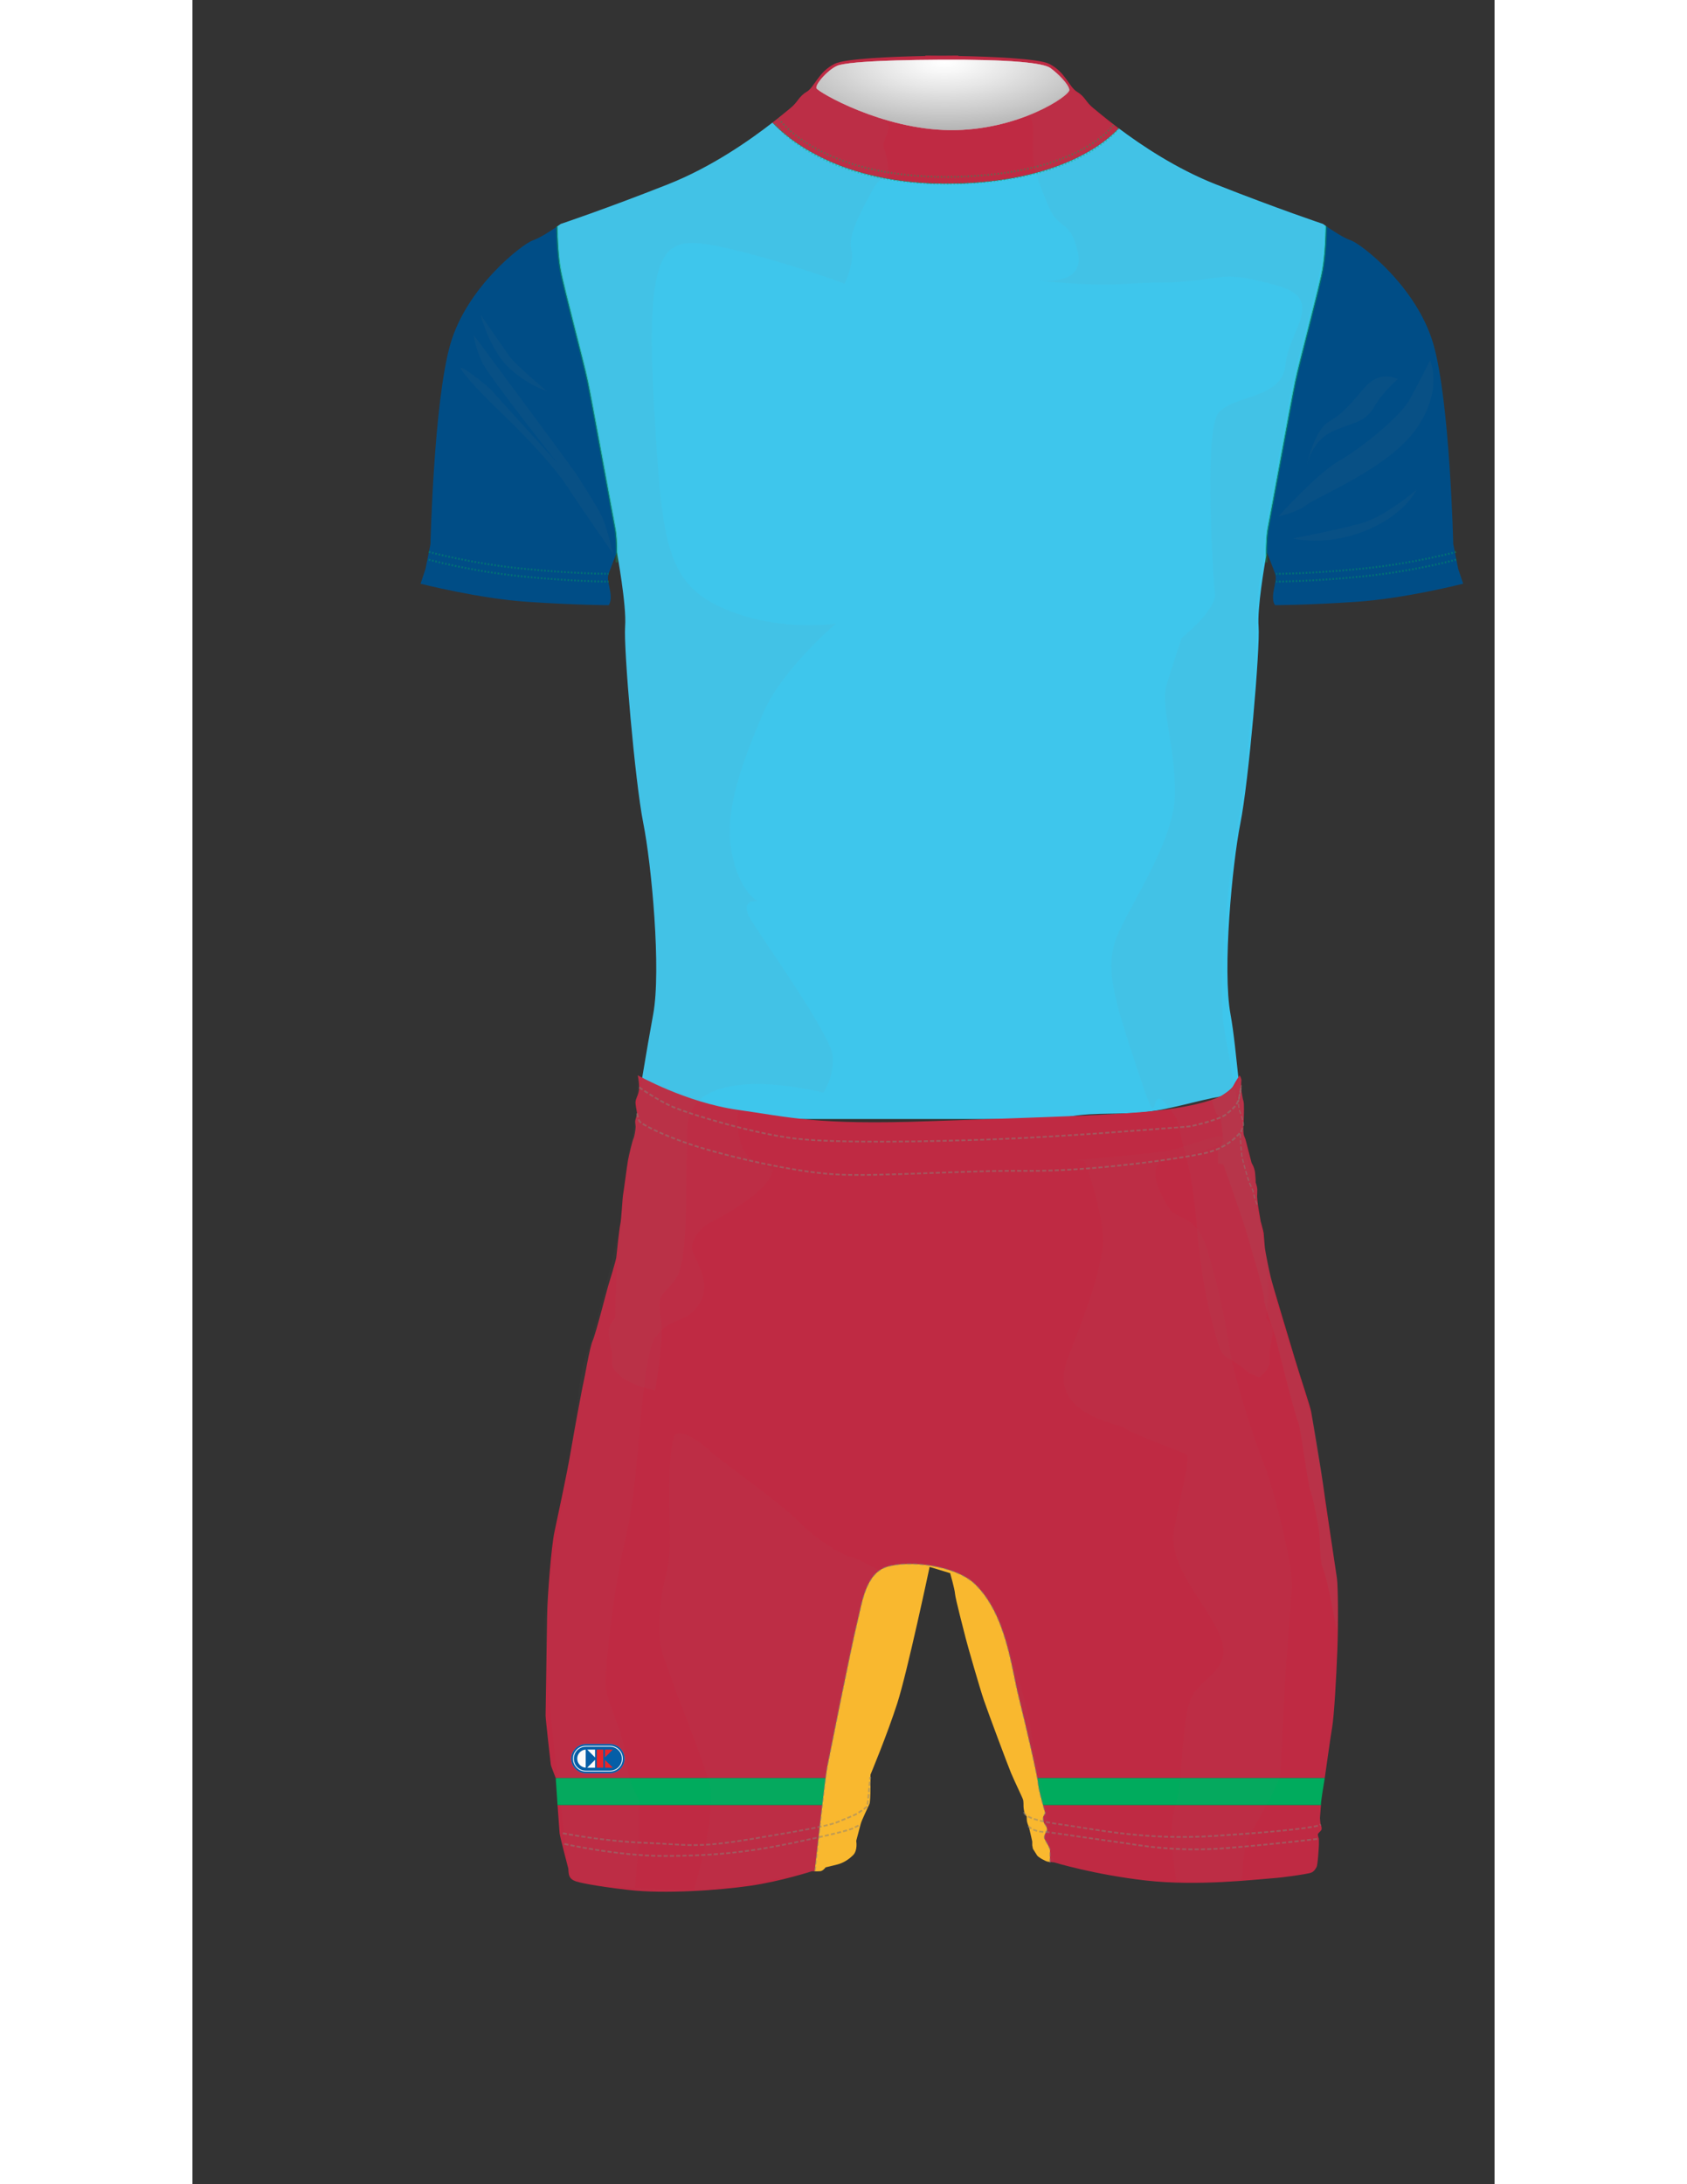 <?xml version="1.0" encoding="utf-8"?>
<!-- Generator: Adobe Illustrator 15.0.0, SVG Export Plug-In . SVG Version: 6.00 Build 0)  -->
<!DOCTYPE svg PUBLIC "-//W3C//DTD SVG 1.1//EN" "http://www.w3.org/Graphics/SVG/1.1/DTD/svg11.dtd">
<svg version="1.1" id="Layer_1" xmlns="http://www.w3.org/2000/svg" xmlns:xlink="http://www.w3.org/1999/xlink" x="0px" y="0px"
	 width="612px" height="792px" viewBox="0 0 532 892" enable-background="new 0 0 612 792" xml:space="preserve">
<rect x="0" y="0" width="532" height="892" fill="#333333" stroke="none"/>
<g>
	<defs>
		<rect id="SMBF_SVGID_1_" width="612" height="792"/>
	</defs>
	<clipPath id="SMBF_SVGID_2_">
		<use xlink:href="#SMBF_SVGID_1_"  overflow="visible"/>
	</clipPath>
	<g clip-path="url(#SMBF_SVGID_2_)">
		<defs>
			<rect id="SMBF_SVGID_3_" width="612" height="792"/>
		</defs>
		<clipPath id="SMBF_SVGID_4_">
			<use xlink:href="#SMBF_SVGID_3_"  overflow="visible"/>
		</clipPath>  
    <g id="MESH_BODY">
    <g id="BODY">
      <path clip-path="url(#SVGID_4_)" fill="#3EC6EC" d="M461.884,91.442c0,0-18.198-6.066-43.811-16.176
			c-16.167-6.382-30.447-15.982-39.634-22.876c-4.553,4.963-23.588,22.177-68.987,22.626c-45.016,0.446-66.694-18.809-72.463-24.96
			c-8.871,6.898-24.598,18.069-42.688,25.21c-25.613,10.11-43.812,16.176-43.812,16.176s-0.596,0.433-1.524,1.072v0.005
			c0.011,0.515,0.025,1.085,0.043,1.693c0.001,0.049,0.003,0.099,0.004,0.148c0.009,0.285,0.018,0.577,0.029,0.878
			c0,0.018,0.001,0.035,0.001,0.053c0.011,0.315,0.024,0.639,0.036,0.97c0.003,0.064,0.006,0.13,0.009,0.196
			c0.01,0.266,0.022,0.537,0.034,0.812c0.004,0.083,0.007,0.166,0.011,0.251c0.016,0.336,0.032,0.676,0.05,1.023
			c0.002,0.044,0.005,0.088,0.007,0.133c0.015,0.299,0.032,0.602,0.049,0.907c0.007,0.107,0.013,0.214,0.02,0.321
			c0.017,0.29,0.035,0.581,0.054,0.874c0.005,0.068,0.009,0.135,0.013,0.203c0.023,0.354,0.049,0.71,0.075,1.065
			c0.007,0.097,0.015,0.193,0.022,0.29c0.021,0.273,0.043,0.545,0.065,0.819c0.009,0.108,0.018,0.216,0.027,0.325
			c0.031,0.356,0.062,0.712,0.096,1.065c0.003,0.04,0.007,0.079,0.011,0.118c0.031,0.319,0.063,0.635,0.096,0.95
			c0.012,0.106,0.023,0.212,0.035,0.318c0.03,0.279,0.062,0.556,0.095,0.831c0.01,0.078,0.018,0.158,0.028,0.236
			c0.042,0.34,0.086,0.677,0.131,1.009c0.011,0.081,0.023,0.16,0.034,0.24c0.037,0.262,0.076,0.521,0.115,0.776
			c0.015,0.092,0.029,0.185,0.043,0.276c0.052,0.322,0.105,0.64,0.161,0.947c1.435,7.891,9.326,36.946,11.12,45.554
			c1.793,8.609,10.043,54.163,11.119,59.544c0.074,0.369,0.141,0.757,0.202,1.156c0.005,0.034,0.009,0.067,0.015,0.101
			c0.055,0.373,0.106,0.757,0.151,1.149c0.005,0.042,0.01,0.083,0.015,0.126c0.045,0.396,0.085,0.8,0.121,1.208
			c0.002,0.03,0.005,0.059,0.008,0.089c0.037,0.436,0.069,0.874,0.098,1.314c0,0.007,0,0.013,0.001,0.019
			c0.028,0.435,0.05,0.87,0.07,1.301c0.001,0.036,0.003,0.071,0.004,0.107c0.018,0.409,0.033,0.813,0.045,1.211l0.003,0.107
			c0.012,0.413,0.022,0.819,0.028,1.212v0.021c0.007,0.412,0.011,0.81,0.013,1.191c0.021-0.054,0.034-0.085,0.034-0.085
			s4.044,21.569,3.37,30.331c-0.674,8.762,4.044,63.357,7.414,80.207c3.37,16.851,7.414,59.988,4.044,78.186
			c-1.15,6.21-2.85,15.953-4.67,26.924c0.515,0.276,1.013,0.681,1.472,1.246c0.285,0.352,0.589,0.688,0.905,1.016
			c0.289,0.04,0.584,0.102,0.889,0.198c3.547,1.124,6.502,2.859,9.353,4.806c6.472,2.912,13.442,4.862,20.462,5.087
			c8.187,0.262,15.753,0.59,23.152,3.429h114.046c11.034-3.036,22.416-1.69,33.691-2.659c11.349-0.975,22.179-4.78,33.366-6.72
			c1.57-0.899,3.102-1.869,4.576-2.938c0.765-0.555,1.523-0.836,2.247-0.911c-1.264-11.847-2.238-22.204-3.585-29.477
			c-3.37-18.198,0.674-61.335,4.044-78.186c3.37-16.85,8.089-71.445,7.415-80.207c-0.58-7.538,2.33-24.542,3.154-29.149
			c-0.016-3.093,0.088-7.978,0.773-11.409c1.076-5.381,9.326-50.935,11.12-59.544c1.793-8.608,9.685-37.663,11.119-45.554
			c1.013-5.569,1.311-13.633,1.397-17.901C462.373,91.797,461.884,91.442,461.884,91.442z"></path>
		<!--<path clip-path="url(#SMBF_SVGID_4_)" fill="#3EC6EC" d="M461.884,91.442c0,0-18.198-6.066-43.811-16.176
			c-16.167-6.382-30.447-15.982-39.634-22.876c-4.553,4.963-23.588,22.177-68.987,22.626c-45.016,0.446-66.694-18.809-72.463-24.96
			c-8.871,6.898-24.598,18.069-42.688,25.21c-25.613,10.11-43.812,16.176-43.812,16.176s-0.596,0.433-1.524,1.072
			c0,0.002,0,0.003,0,0.005c0.011,0.515,0.025,1.085,0.043,1.693c0.001,0.049,0.003,0.099,0.004,0.148
			c0.009,0.285,0.018,0.577,0.029,0.878c0,0.018,0.001,0.035,0.001,0.053c0.011,0.315,0.024,0.639,0.036,0.97
			c0.003,0.064,0.006,0.13,0.009,0.196c0.01,0.266,0.022,0.537,0.034,0.812c0.004,0.083,0.007,0.166,0.011,0.251
			c0.016,0.336,0.032,0.676,0.05,1.023c0.002,0.044,0.005,0.088,0.007,0.133c0.015,0.299,0.032,0.602,0.049,0.907
			c0.007,0.107,0.013,0.214,0.02,0.321c0.017,0.29,0.035,0.581,0.054,0.874c0.005,0.068,0.009,0.135,0.013,0.203
			c0.023,0.354,0.049,0.71,0.075,1.065c0.007,0.097,0.015,0.193,0.022,0.29c0.021,0.273,0.043,0.545,0.065,0.819
			c0.009,0.108,0.018,0.216,0.027,0.325c0.031,0.356,0.062,0.712,0.096,1.065c0.003,0.04,0.007,0.079,0.011,0.118
			c0.031,0.319,0.063,0.635,0.096,0.95c0.012,0.106,0.023,0.212,0.035,0.318c0.03,0.279,0.062,0.556,0.095,0.831
			c0.01,0.078,0.018,0.158,0.028,0.236c0.042,0.34,0.086,0.677,0.131,1.009c0.011,0.081,0.023,0.16,0.034,0.24
			c0.037,0.262,0.076,0.521,0.115,0.776c0.015,0.092,0.029,0.185,0.043,0.276c0.052,0.322,0.105,0.64,0.161,0.947
			c1.435,7.891,9.326,36.946,11.12,45.554c1.793,8.609,10.043,54.163,11.119,59.544c0.074,0.369,0.141,0.757,0.202,1.156
			c0.005,0.034,0.009,0.067,0.015,0.101c0.055,0.373,0.106,0.757,0.151,1.149c0.005,0.042,0.01,0.083,0.015,0.126
			c0.045,0.396,0.085,0.8,0.121,1.208c0.002,0.03,0.005,0.059,0.008,0.089c0.037,0.436,0.069,0.874,0.098,1.314
			c0,0.007,0,0.013,0.001,0.019c0.028,0.435,0.05,0.87,0.07,1.301c0.001,0.036,0.003,0.071,0.004,0.107
			c0.018,0.409,0.033,0.813,0.045,1.211l0.003,0.107c0.012,0.413,0.022,0.819,0.028,1.212v0.021c0.007,0.412,0.011,0.81,0.013,1.191
			c0.021-0.054,0.034-0.085,0.034-0.085s4.044,21.569,3.37,30.331c-0.674,8.762,4.044,63.357,7.414,80.207
			c3.37,16.851,7.414,59.988,4.044,78.186s-11.458,66.728-13.48,87.622s-2.022,36.396-2.022,36.396s-2.696,2.696-2.696,5.393
			c0,2.695,1.348,8.762,1.348,8.762v4.719c0,0,1.348,10.109,28.982,12.132c27.635,2.022,60.662,2.696,70.772,4.718
			c2.63,0.526,5.901,1.052,9.453,1.542l-0.017,0.48c0,0,13.48,2.021,22.243,2.021c0.992,0,2.13-0.026,3.37-0.076
			c1.24,0.05,2.377,0.076,3.37,0.076c8.762,0,22.242-2.021,22.242-2.021l-0.017-0.48c3.552-0.49,6.823-1.016,9.453-1.542
			c10.11-2.021,43.137-2.695,70.771-4.718s28.981-12.132,28.981-12.132v-4.719c0,0,1.349-6.066,1.349-8.762
			c0-2.696-2.695-5.393-2.695-5.393s3.715-16.204-2.022-36.396c-9.081-31.962-10.11-69.424-13.48-87.622s0.674-61.335,4.044-78.186
			c3.37-16.85,8.089-71.445,7.415-80.207c-0.58-7.538,2.33-24.542,3.154-29.149c-0.016-3.093,0.088-7.978,0.773-11.409
			c1.076-5.381,9.326-50.935,11.12-59.544c1.793-8.608,9.685-37.663,11.119-45.554c1.013-5.569,1.311-13.633,1.397-17.901
			C462.373,91.797,461.884,91.442,461.884,91.442"/>-->
	</g>    
    </g>
    </g>
  <g id="SHORT_MASK">
        <g id="BOTTOM">
      <path clip-path="url(#SMBF_SVGID_10_)" fill="#BF2A43" d="M149.999,748.671c0.142,1.421,3.579,14.498,3.579,14.498s0,1.989,0.427,2.984
			c0.426,0.994,1.279,1.706,2.557,2.133c1.281,0.426,6.824,1.846,21.606,3.552s36.88,0.144,49.672-1.706
			c12.792-1.848,25.301-5.967,25.301-5.967s0.456,0.027,1.053,0.046c0.485-4.313,1.885-16.701,3.12-27.062H149.166
			C149.539,742.498,149.929,747.962,149.999,748.671"/>
		<path clip-path="url(#SMBF_SVGID_10_)" fill="#BF2A43" d="M259.324,721.697c0.853-4.265,10.021-50.104,12.153-58.632
			c2.132-8.527,3.411-20.468,12.366-23.239c8.955-2.773,28.05-0.599,36.033,7.248c12.579,12.367,14.711,33.899,17.696,45.841
			c2.6,10.402,6.493,27.113,7.595,33.219h117.464c0.522-3.455,2.232-16.052,3.005-20.566c0.854-4.974,1.707-20.611,2.134-31.414
			c0.427-10.802,0.283-26.295-0.142-29.424c-0.427-3.128-5.261-35.107-5.688-38.52c-0.426-3.409-4.547-27.574-4.832-29.563
			c-0.284-1.99-4.547-14.498-6.822-22.173c-2.275-7.678-8.951-29.623-9.749-32.897c-0.799-3.275-2.14-10.288-2.31-11.505
			c-0.167-1.219-0.461-5.627-0.546-6.468c-0.084-0.84-1.259-4.912-1.259-4.912s-0.294-2.057-0.757-4.535
			c-0.461-2.477-0.671-5.543-0.671-5.543s0.084-1.427,0.084-2.687s-0.672-3.024-0.672-3.024s0-1.68-0.251-3.989
			c-0.252-2.31-1.386-3.903-1.386-3.903l-2.521-9.744c0,0-0.127-0.251-0.589-1.469c-0.46-1.218-0.292-3.947-0.251-4.241
			c0.042-0.294,0.168-2.896,0.168-3.735c0-0.841,0.167-5.208-0.126-5.963c-0.293-0.756-0.588-2.646-0.798-3.905
			c-0.21-1.26-0.168-4.367-0.084-4.745c0.086-0.378-0.672-2.436-0.883-1.891c-0.209,0.547-1.51,2.226-2.394,4.032
			c-0.883,1.806-4.851,4.113-4.851,4.113c-2.042,1.114-8.288,3.928-25.183,5.97c-16.896,2.043-47.716,2.785-94.134,4.455
			c-46.417,1.67-57.185-1.67-78.351-4.642c-21.166-2.971-40.847-14.11-40.847-14.11s0.569,2.196,0.569,4.896
			c0,2.701-1.138,4.123-1.422,5.545c-0.284,1.421,0.569,4.264,0.569,5.116s-0.569,2.132-0.712,2.843
			c-0.142,0.71,0.143,1.85,0.143,2.701c0,0.853-0.427,3.837-0.853,4.69c-0.426,0.853-1.847,6.54-2.273,8.956
			c-0.427,2.414-1.706,12.364-1.991,13.927c-0.285,1.564-0.711,10.377-1.137,12.083c-0.426,1.705-1.512,12.367-1.654,13.646
			c-0.143,1.279-3.128,11.087-3.411,11.939c-0.285,0.853-4.951,19.188-6.23,22.032c-1.279,2.842-3.386,15.776-3.669,16.629
			c-0.284,0.854-3.721,19.33-5.285,28.569c-1.564,9.241-5.401,26.864-6.681,32.976c-1.279,6.112-2.842,25.586-2.985,34.541
			c-0.142,8.953-0.619,38.946-0.619,40.368c0,1.419,1.99,19.046,2.132,20.041c0.131,0.912,1.716,4.574,1.976,5.5h110.28
			C258.961,723.961,259.188,722.375,259.324,721.697"/>
		<path clip-path="url(#SMBF_SVGID_10_)" fill="#BF2A43" d="M347.507,737.149c0.521,1.897,0.938,3.31,0.938,3.31l-0.853,1.492
			c0,0-0.214,1.92,0.64,2.985c0.853,1.066,1.28,2.346,0.64,3.198c-0.64,0.854-1.065,2.133-0.64,2.985
			c0.428,0.853,2.133,3.624,2.133,4.265c0,0.389-0.013,3.013-0.022,5.01c0.856,0.1,1.727,0.18,1.727,0.18s16.205,4.974,37.383,7.391
			c21.177,2.416,45.058-0.426,51.169-0.854c6.111-0.425,13.93-1.705,15.777-2.131c1.848-0.427,2.276-1.565,2.844-2.418
			s0.994-8.669,0.994-9.239v-2.414c0,0-0.427-1.139-0.427-1.706s0.996-1.138,1.423-1.849c0.428-0.713-0.286-2.274-0.286-2.274
			s-0.283-1.99-0.283-2.56c0-0.509,0.34-3.856,0.412-5.371H347.507z"/>
	</g>

  </g>
   <g id="CUSTOM"></g>
  <g id="SLEEVES">
		<path clip-path="url(#SMBF_SVGID_6_)" fill="#FDBB2D" d="M455.249,189.936c-0.005,0.021-0.008,0.035-0.008,0.035
			S455.244,189.955,455.249,189.936"/>
		<path clip-path="url(#SMBF_SVGID_6_)" fill="#004D86" d="M173.359,224.465v-0.021c-0.006-0.393-0.016-0.799-0.028-1.212l-0.003-0.107
			c-0.011-0.398-0.027-0.803-0.045-1.211c-0.001-0.036-0.003-0.072-0.004-0.107c-0.02-0.431-0.043-0.866-0.07-1.301
			c-0.001-0.006-0.001-0.012-0.001-0.019c-0.029-0.439-0.061-0.878-0.099-1.314c-0.002-0.03-0.005-0.059-0.007-0.089
			c-0.036-0.408-0.076-0.812-0.121-1.208c-0.005-0.043-0.01-0.084-0.015-0.126c-0.045-0.392-0.096-0.776-0.151-1.149
			c-0.006-0.033-0.01-0.068-0.016-0.101c-0.06-0.399-0.127-0.786-0.201-1.156c-1.076-5.38-9.326-50.935-11.119-59.544
			c-1.794-8.608-9.685-37.663-11.12-45.554c-0.056-0.307-0.109-0.625-0.161-0.947c-0.014-0.091-0.028-0.184-0.043-0.276
			c-0.039-0.255-0.078-0.514-0.115-0.776c-0.011-0.08-0.023-0.159-0.034-0.24c-0.045-0.332-0.089-0.668-0.131-1.009
			c-0.01-0.078-0.018-0.158-0.028-0.236c-0.033-0.275-0.065-0.552-0.095-0.831c-0.012-0.106-0.023-0.212-0.035-0.318
			c-0.033-0.315-0.065-0.631-0.096-0.95c-0.004-0.039-0.008-0.078-0.012-0.118c-0.033-0.354-0.064-0.709-0.095-1.065
			c-0.009-0.109-0.018-0.217-0.027-0.325c-0.023-0.273-0.044-0.546-0.065-0.819c-0.007-0.097-0.015-0.193-0.022-0.289
			c-0.026-0.357-0.052-0.712-0.075-1.066c-0.005-0.068-0.008-0.135-0.013-0.203c-0.019-0.293-0.037-0.584-0.055-0.874
			c-0.006-0.107-0.012-0.214-0.019-0.321c-0.017-0.305-0.034-0.608-0.049-0.907c-0.002-0.044-0.005-0.089-0.007-0.133
			c-0.018-0.347-0.034-0.687-0.05-1.023c-0.004-0.085-0.007-0.168-0.011-0.251c-0.012-0.275-0.024-0.546-0.034-0.812
			c-0.003-0.066-0.006-0.131-0.009-0.196c-0.012-0.331-0.025-0.655-0.036-0.97c0-0.018-0.001-0.035-0.001-0.053
			c-0.011-0.301-0.02-0.593-0.029-0.877c-0.001-0.05-0.003-0.1-0.004-0.149c-0.018-0.609-0.032-1.177-0.043-1.693
			c0-0.001,0-0.003-0.001-0.005c-2.381,1.643-7.023,4.699-9.933,5.668c-4.044,1.348-26.961,18.873-33.701,42.463
			c-6.74,23.591-8.088,81.556-8.088,81.556l-2.022,10.11l-2.022,6.067c0,0,23.591,6.066,43.811,7.414
			c20.221,1.348,33.027,1.348,33.027,1.348s1.347-1.348,0.674-5.392c-0.674-4.045-1.349-5.393-0.674-7.415
			c0.63-1.89,3.026-7.901,3.336-8.677C173.37,225.276,173.366,224.877,173.359,224.465"/>
		<path clip-path="url(#SMBF_SVGID_6_)" fill="#004D86" d="M517.153,232.311l-2.022-10.11c0,0-1.348-57.965-8.088-81.556
			c-6.74-23.59-29.657-41.115-33.701-42.463c-3.01-1.003-7.882-4.244-10.18-5.837c-0.087,4.268-0.385,12.332-1.397,17.901
			c-1.435,7.891-9.326,36.946-11.119,45.554c-1.794,8.609-10.044,54.163-11.12,59.544c-0.686,3.43-0.789,8.316-0.773,11.408
			c0.135-0.748,0.216-1.181,0.216-1.181s2.695,6.74,3.369,8.762c0.675,2.022,0,3.37-0.674,7.415
			c-0.674,4.043,0.674,5.392,0.674,5.392s12.807,0,33.027-1.349c20.221-1.348,43.81-7.414,43.81-7.414L517.153,232.311z"/>
	</g>
    <g id="BOTTOM_STRIPS">
		<path clip-path="url(#SMBF_SVGID_14_)" fill="#00AB5D" d="M148.396,726.133c0.023,0.082,0.04,0.15,0.04,0.186
			c0,0.213,0.356,5.464,0.73,10.831h108.148c0.507-4.248,0.985-8.149,1.362-11.017H148.396z"/>
		<path clip-path="url(#SMBF_SVGID_14_)" fill="#00AB5D" d="M461.088,736.693c0-1.138,1.139-8.244,1.423-9.809
			c0.026-0.144,0.067-0.401,0.12-0.752H345.167c0.163,0.901,0.266,1.576,0.294,1.96c0.13,1.83,1.221,6.054,2.046,9.057h113.567
			C461.082,736.972,461.088,736.813,461.088,736.693"/>
      </g>
	<g clip-path="url(#SMBF_SVGID_2_)">
		<defs>
			<rect id="SMBF_SVGID_5_" width="612" height="792"/>
		</defs>
		<clipPath id="SMBF_SVGID_6_">
			<use xlink:href="#SMBF_SVGID_5_"  overflow="visible"/>
		</clipPath>
    
    </g>
	<g clip-path="url(#SMBF_SVGID_2_)">
		<defs>
			<rect id="SMBF_SVGID_7_" width="612" height="792"/>
		</defs>
		<clipPath id="SMBF_SVGID_8_">
			<use xlink:href="#SMBF_SVGID_7_"  overflow="visible"/>
		</clipPath>
    <g id="COLLAR">
		<path clip-path="url(#SMBF_SVGID_8_)" fill="#BF2A43" d="M309.452,75.016c45.399-0.45,64.435-17.663,68.987-22.626
			c-5.368-4.028-9.001-7.135-10.244-8.129c-3.369-2.696-3.369-4.718-6.739-6.74s-4.719-8.088-11.459-11.459
			c-4.29-2.144-23.595-2.924-37.066-3.207l-0.004-0.162c0,0-2.649,0-6.74,0.05c-4.091-0.05-6.74-0.05-6.74-0.05l-0.005,0.162
			c-13.471,0.283-32.776,1.063-37.066,3.207c-6.74,3.371-8.088,9.437-11.458,11.459s-3.37,4.044-6.74,6.74
			c-0.99,0.792-3.5,2.926-7.188,5.795C242.758,56.207,264.437,75.462,309.452,75.016"/>
   </g>
    
    </g>

	<g  clip-path="url(#SMBF_SVGID_2_)">
		<defs>
			<rect id="SMBF_SVGID_11_" width="612" height="792"/>
		</defs>
		<clipPath id="SMBF_SVGID_12_">
			<use xlink:href="#SMBF_SVGID_11_"  overflow="visible"/>
		</clipPath>
    <g id="CROTCH">
		<path clip-path="url(#SMBF_SVGID_12_)" fill="#FDBB2D" d="M348.231,751.12c-0.426-0.853,0-2.132,0.64-2.985
			c0.641-0.853,0.213-2.132-0.64-3.198c-0.854-1.065-0.64-2.985-0.64-2.985l0.854-1.492c0,0-2.771-9.381-2.985-12.366
			c-0.214-2.983-4.903-23.239-7.888-35.178c-2.986-11.941-5.117-33.474-17.696-45.841c-7.982-7.847-27.078-10.021-36.034-7.248
			c-8.954,2.771-10.233,14.712-12.365,23.239c-2.132,8.527-11.3,54.366-12.153,58.632c-0.752,3.756-4.296,35.094-5.131,42.514
			c0.749,0.023,1.725,0.032,2.358-0.046c1.137-0.143,2.133-1.565,2.133-1.565s2.415-0.567,4.691-1.137
			c2.272-0.57,4.547-1.848,6.538-3.839c1.991-1.989,1.278-5.827,1.278-5.827s1.422-5.4,1.848-6.964
			c0.427-1.565,2.985-6.823,3.554-8.103c0.569-1.278,0.427-11.976,0.427-11.976s6.822-16.347,10.943-29.139
			c4.122-12.793,13.22-55.719,13.22-55.719l8.386,2.558c0,0,1.848,6.396,1.99,8.388c0.144,1.991,3.694,15.493,4.405,18.335
			c0.712,2.844,5.687,20.185,7.391,25.159c1.706,4.975,9.667,26.296,11.088,29.707c1.421,3.412,4.834,10.375,4.975,11.087
			c0.142,0.711,0.142,1.99,0.142,2.699c0,0.71,0.427,2.845,0.427,2.845l0.854,1.138c0,0,0,1.42,0.143,2.133
			c0.144,0.71,0.709,2.131,0.853,2.557c0.144,0.427,1.28,5.544,1.28,5.544v1.563l0.282,1.423c0,0,1.28,1.988,1.706,2.699
			c0.427,0.712,3.411,2.417,4.408,2.559c0.252,0.036,0.54,0.072,0.83,0.105c0.01-1.997,0.022-4.621,0.022-5.01
			C350.364,754.744,348.659,751.973,348.231,751.12"/>
      </g>
	</g>
	<g  clip-path="url(#SMBF_SVGID_2_)">
		<defs>
			<rect id="SMBF_SVGID_13_" width="612" height="792"/>
		</defs>
		<clipPath id="SMBF_SVGID_14_">
			<use xlink:href="#SMBF_SVGID_13_"  overflow="visible"/>
		</clipPath>
    
	</g>
	<g clip-path="url(#SMBF_SVGID_2_)">
		<defs>
			<rect id="SMBF_SVGID_15_" width="612" height="792"/>
		</defs>
		<clipPath id="SMBF_SVGID_16_">
			<use xlink:href="#SMBF_SVGID_15_"  overflow="visible"/>
		</clipPath>
		<path clip-path="url(#SMBF_SVGID_16_)" fill-rule="evenodd" clip-rule="evenodd" fill="#6D7DBC" d="M160.721,712.63
			c-3.083,0-5.593,2.508-5.593,5.592c0,3.083,2.51,5.59,5.593,5.59h9.85c3.085,0,5.594-2.507,5.594-5.59
			c0-3.084-2.509-5.592-5.592-5.592H160.721z"/>
		<path clip-path="url(#SMBF_SVGID_16_)" fill="none" stroke="#6D7DBC" stroke-width="0.711" d="M160.721,712.63
			c-3.083,0-5.593,2.508-5.593,5.592c0,3.083,2.51,5.59,5.593,5.59h9.85c3.085,0,5.594-2.507,5.594-5.59
			c0-3.084-2.509-5.592-5.592-5.592H160.721z"/>
		<path clip-path="url(#SMBF_SVGID_16_)" fill-rule="evenodd" clip-rule="evenodd" fill="#6D7DBC" d="M170.573,713.142
			c2.806,0,5.079,2.275,5.079,5.08c0,2.806-2.273,5.082-5.081,5.082h-9.85c-2.805,0-5.08-2.276-5.08-5.082
			c0-2.805,2.275-5.08,5.08-5.08H170.573z"/>
		<path clip-path="url(#SMBF_SVGID_16_)" fill="none" stroke="#FFFFFF" stroke-width="0.356" stroke-miterlimit="3.864" d="
			M170.573,713.142c2.806,0,5.079,2.275,5.079,5.08c0,2.806-2.273,5.082-5.081,5.082h-9.85c-2.805,0-5.08-2.276-5.08-5.082
			c0-2.805,2.275-5.08,5.08-5.08H170.573z"/>
		<path clip-path="url(#SMBF_SVGID_16_)" fill="#FFFFFF" d="M157.208,718.207c0-1.962,1.522-3.565,3.451-3.696v7.393
			C158.73,721.774,157.208,720.166,157.208,718.207"/>
		<polygon clip-path="url(#SMBF_SVGID_16_)" fill-rule="evenodd" clip-rule="evenodd" fill="#FFFFFF" points="164.491,717.725 
			161.269,714.501 164.491,714.501 		"/>
		<polygon clip-path="url(#SMBF_SVGID_16_)" fill-rule="evenodd" clip-rule="evenodd" fill="#FFFFFF" points="164.491,718.69 
			161.269,721.912 164.491,721.912 		"/>
		<polygon clip-path="url(#SMBF_SVGID_16_)" fill-rule="evenodd" clip-rule="evenodd" fill="#EC2227" points="168.533,717.725 
			171.754,714.501 168.533,714.501 		"/>
		<polygon clip-path="url(#SMBF_SVGID_16_)" fill-rule="evenodd" clip-rule="evenodd" fill="#EC2227" points="168.533,718.69 
			171.754,721.912 168.533,721.912 		"/>
		<rect x="165.176" y="714.501" clip-path="url(#SMBF_SVGID_16_)" fill="#EC2227" width="2.673" height="7.411"/>
		<path clip-path="url(#SMBF_SVGID_16_)" fill-rule="evenodd" clip-rule="evenodd" fill="#6D7DBC" d="M160.721,712.63
			c-3.083,0-5.593,2.508-5.593,5.592c0,3.083,2.51,5.59,5.593,5.59h9.85c3.085,0,5.594-2.507,5.594-5.59
			c0-3.084-2.509-5.592-5.592-5.592H160.721z"/>
		<path clip-path="url(#SMBF_SVGID_16_)" fill="none" stroke="#6D7DBC" stroke-width="0.711" d="M160.721,712.63
			c-3.083,0-5.593,2.508-5.593,5.592c0,3.083,2.51,5.59,5.593,5.59h9.85c3.085,0,5.594-2.507,5.594-5.59
			c0-3.084-2.509-5.592-5.592-5.592H160.721z"/>
		<path clip-path="url(#SMBF_SVGID_16_)" fill-rule="evenodd" clip-rule="evenodd" fill="#6D7DBC" d="M170.573,713.142
			c2.806,0,5.079,2.275,5.079,5.08c0,2.806-2.273,5.082-5.081,5.082h-9.85c-2.805,0-5.08-2.276-5.08-5.082
			c0-2.805,2.275-5.08,5.08-5.08H170.573z"/>
		<path clip-path="url(#SMBF_SVGID_16_)" fill="none" stroke="#FFFFFF" stroke-width="0.356" stroke-miterlimit="3.864" d="
			M170.573,713.142c2.806,0,5.079,2.275,5.079,5.08c0,2.806-2.273,5.082-5.081,5.082h-9.85c-2.805,0-5.08-2.276-5.08-5.082
			c0-2.805,2.275-5.08,5.08-5.08H170.573z"/>
		<path clip-path="url(#SMBF_SVGID_16_)" fill="#FFFFFF" d="M157.208,718.207c0-1.962,1.522-3.565,3.451-3.696v7.393
			C158.73,721.774,157.208,720.166,157.208,718.207"/>
		<polygon clip-path="url(#SMBF_SVGID_16_)" fill-rule="evenodd" clip-rule="evenodd" fill="#FFFFFF" points="164.491,717.725 
			161.269,714.501 164.491,714.501 		"/>
		<polygon clip-path="url(#SMBF_SVGID_16_)" fill-rule="evenodd" clip-rule="evenodd" fill="#FFFFFF" points="164.491,718.69 
			161.269,721.912 164.491,721.912 		"/>
		<polygon clip-path="url(#SMBF_SVGID_16_)" fill-rule="evenodd" clip-rule="evenodd" fill="#EC2227" points="168.533,717.725 
			171.754,714.501 168.533,714.501 		"/>
		<polygon clip-path="url(#SMBF_SVGID_16_)" fill-rule="evenodd" clip-rule="evenodd" fill="#EC2227" points="168.533,718.69 
			171.754,721.912 168.533,721.912 		"/>
		<rect x="165.176" y="714.501" clip-path="url(#SMBF_SVGID_16_)" fill="#EC2227" width="2.673" height="7.411"/>
		<path clip-path="url(#SMBF_SVGID_16_)" fill-rule="evenodd" clip-rule="evenodd" fill="#005DA9" d="M160.721,712.63
			c-3.083,0-5.593,2.508-5.593,5.592c0,3.083,2.51,5.59,5.593,5.59h9.85c3.085,0,5.594-2.507,5.594-5.59
			c0-3.084-2.509-5.592-5.592-5.592H160.721z"/>
		<path clip-path="url(#SMBF_SVGID_16_)" fill="none" stroke="#005DA9" stroke-width="0.711" d="M160.721,712.63
			c-3.083,0-5.593,2.508-5.593,5.592c0,3.083,2.51,5.59,5.593,5.59h9.85c3.085,0,5.594-2.507,5.594-5.59
			c0-3.084-2.509-5.592-5.592-5.592H160.721z"/>
		<path clip-path="url(#SMBF_SVGID_16_)" fill-rule="evenodd" clip-rule="evenodd" fill="#005DA9" d="M170.573,713.142
			c2.806,0,5.079,2.275,5.079,5.08c0,2.806-2.273,5.082-5.081,5.082h-9.85c-2.805,0-5.08-2.276-5.08-5.082
			c0-2.805,2.275-5.08,5.08-5.08H170.573z"/>
		<path clip-path="url(#SMBF_SVGID_16_)" fill="none" stroke="#FFFFFF" stroke-width="0.356" stroke-miterlimit="3.864" d="
			M170.573,713.142c2.806,0,5.079,2.275,5.079,5.08c0,2.806-2.273,5.082-5.081,5.082h-9.85c-2.805,0-5.08-2.276-5.08-5.082
			c0-2.805,2.275-5.08,5.08-5.08H170.573z"/>
		<path clip-path="url(#SMBF_SVGID_16_)" fill="#FFFFFF" d="M157.208,718.207c0-1.962,1.522-3.565,3.451-3.696v7.393
			C158.73,721.774,157.208,720.166,157.208,718.207"/>
		<polygon clip-path="url(#SMBF_SVGID_16_)" fill-rule="evenodd" clip-rule="evenodd" fill="#FFFFFF" points="164.491,717.725 
			161.269,714.501 164.491,714.501 		"/>
		<polygon clip-path="url(#SMBF_SVGID_16_)" fill-rule="evenodd" clip-rule="evenodd" fill="#FFFFFF" points="164.491,718.69 
			161.269,721.912 164.491,721.912 		"/>
		<polygon clip-path="url(#SMBF_SVGID_16_)" fill-rule="evenodd" clip-rule="evenodd" fill="#EC2227" points="168.533,717.725 
			171.754,714.501 168.533,714.501 		"/>
		<polygon clip-path="url(#SMBF_SVGID_16_)" fill-rule="evenodd" clip-rule="evenodd" fill="#EC2227" points="168.533,718.69 
			171.754,721.912 168.533,721.912 		"/>
		<rect x="165.176" y="714.501" clip-path="url(#SMBF_SVGID_16_)" fill="#EC2227" width="2.673" height="7.411"/>
		<g opacity="0.1" clip-path="url(#SMBF_SVGID_16_)">
			<g>
				<defs>
					<rect id="SMBF_SVGID_17_" x="416.473" y="439.656" width="51.463" height="226.538"/>
				</defs>
				<clipPath id="SMBF_SVGID_18_">
					<use xlink:href="#SMBF_SVGID_17_"  overflow="visible"/>
				</clipPath>
				<path clip-path="url(#SMBF_SVGID_18_)" fill="#897F76" d="M416.473,449.242c0,0,1.406,4.313,1.69,5.165
					c0.285,0.853,1.992,1.989,1.992,1.989s0.851,7.391,0.993,8.813s-2.133,4.264-2.133,4.264v5.686l2.141,0.248
					c0,0,8.662,24.484,9.799,28.749c1.139,4.264,6.823,22.741,6.823,25.868c0,3.128,4.551,15.068,4.835,16.49
					c0.283,1.42,7.958,31.839,9.095,34.112c1.138,2.273,3.696,24.162,5.118,28.427c1.42,4.265,1.988,7.961,3.125,13.93
					c1.14,5.97,0.287,13.928,1.992,17.625c1.705,3.695,5.685,25.586,5.685,25.586s0.854-16.489-0.283-23.596
					c-1.137-7.107-4.834-28.146-4.834-30.986c0-2.843-3.41-26.722-4.832-31.838c-1.423-5.117-12.793-41.79-13.646-44.349
					c-0.854-2.559-5.64-23.134-5.806-25.354c-0.164-2.221-1.586-11.033-2.155-12.738c-0.567-1.706-1.16-6.033-1.077-8.72
					c0.084-2.687-0.588-5.711-0.588-5.711l-0.251-3.989l-1.386-3.904c0,0-1.815-4.966-1.815-6.104s-1.167-3.677-1.294-5.108
					c-0.126-1.43-0.126-3.137-0.126-3.137s-0.054-3.682,0.015-5.119c0,0,0.104-3.979-0.099-5.684
					c-0.201-1.705-0.97-4.681-0.97-6.102c0-0.813,0.263-4.175-0.302-4.099c0,0-1.453,3.194-2.602,4.45
					C422.896,447.042,416.473,449.242,416.473,449.242"/>
			</g>
		</g>
		<g opacity="0.1" clip-path="url(#SMBF_SVGID_16_)">
			<g>
				<defs>
					<rect id="SMBF_SVGID_19_" x="144.026" y="439.134" width="305.328" height="333.131"/>
				</defs>
				<clipPath id="SMBF_SVGID_20_">
					<use xlink:href="#SMBF_SVGID_19_"  overflow="visible"/>
				</clipPath>
				<g opacity="0.35" clip-path="url(#SMBF_SVGID_20_)">
					<g>
						<defs>
							<rect id="SMBF_SVGID_21_" x="144.026" y="439.134" width="136.832" height="333.131"/>
						</defs>
						<clipPath id="SMBF_SVGID_22_">
							<use xlink:href="#SMBF_SVGID_21_"  overflow="visible"/>
						</clipPath>
						<path clip-path="url(#SMBF_SVGID_22_)" fill="#897F76" d="M222.776,453.245c0,0-1.615,16.512,6.344,20.492l7.96,3.98
							c0,0,0,3.979-6.823,9.664c-6.822,5.687-15.351,10.234-18.762,11.94c-3.411,1.705-7.391,6.254-7.391,10.233
							c0,3.98,8.527,13.077,3.411,22.174c-5.117,9.097-12.006,5.686-18.26,14.214c-6.253,8.53-6.253,56.856-11.938,80.734
							c-5.686,23.88-8.464,53.442-8.464,60.835c0,7.392,7.325,19.332,8.464,31.271c1.137,11.939,5.116,14.215,5.116,17.058v17.09
							l-1.706,18.764l23.945,0.569c0,0,10.233-31.876,6.254-44.953c-3.979-13.076-12.507-33.546-15.351-42.073
							c-2.842-8.528-5.685-11.37-4.548-27.29c1.137-15.919,4.549-14.213,3.98-34.113c-0.569-19.899,0-32.406,1.706-36.955
							c1.706-4.55,11.371,2.273,14.782,5.685c3.411,3.413,27.86,20.469,36.387,28.997c8.529,8.528,19.331,14.214,21.037,14.214
							c1.705,0,11.94,5.684,11.94,5.684s-4.413,3.271-6.795,10.713c-4.086,12.769-7.328,33.693-9.124,41.594
							c-2.844,12.509-7.392,47.797-7.392,51.777c0,3.978-2.75,18.8-2.75,18.8s-38.044,7.544-48.278,7.544
							s-47.398-1.469-49.957-3.601c-2.558-2.133-2.985-5.117-2.985-5.117l-0.709-7.394c0,0-10.802-79.633-8.529-98.396
							c2.274-18.763,10.804-68.227,11.94-75.616c1.137-7.394,1.849-21.466,4.548-27.861c2.7-6.394,12.574-46.621,13.711-51.737
							c1.137-5.117,0.567-11.652,1.42-14.355c0.854-2.701,1.422-15.777,2.56-18.62c1.137-2.844,2.557-8.953,2.557-8.953
							l0.854-21.103c0,0,15.351,6.744,22.742,9.019C212.064,450.427,222.776,453.245,222.776,453.245"/>
					</g>
				</g>
				<g opacity="0.35" clip-path="url(#SMBF_SVGID_20_)">
					<g>
						<defs>
							<rect id="SMBF_SVGID_23_" x="254.798" y="638.175" width="97.271" height="126.168"/>
						</defs>
						<clipPath id="SMBF_SVGID_24_">
							<use xlink:href="#SMBF_SVGID_23_"  overflow="visible"/>
						</clipPath>
						<path clip-path="url(#SMBF_SVGID_24_)" fill="#897F76" d="M269.913,757.624c0,0-3.687,2.961-6.538,3.839
							c-3.002,0.923-8.577,2.88-8.577,2.88s1.674-22.681,4.094-39.206c4.291-29.321,13.514-74.988,19.891-81.613
							c9.619-9.994,29.373-3.444,34.49-0.601c5.118,2.843,14.776,7.066,21.03,31.513c0,0,7.076,23.156,8.103,31.035
							c1.027,7.878,5.309,26.373,5.48,29.114c0.172,2.74,1.712,6.165,1.712,10.789c0,4.623,0.766,10.011,0.766,10.011l1.705,5.189
							c0,0-1.79,0.245-2.558-0.284c-0.769-0.53-2.996-1.215-3.509-1.73c-0.513-0.514-2.605-3.528-2.605-3.528
							s-0.432-2.137-0.282-2.985c0.147-0.85-0.879-4.448-1.565-6.844c-0.686-2.398-0.686-4.109-0.686-4.109s-1.776-1.876-1.54-2.568
							c0.234-0.694-0.171-4.282-0.514-5.14c-0.343-0.856-9.079-18.667-16.099-41.102c-5.467-17.47-10.963-41.271-11.304-42.645
							c-0.341-1.369-1.839-7.184-1.839-7.184s-7.479-3.053-8.386-2.558c-0.906,0.495-7.431,36.724-10.324,46.221
							c-2.895,9.498-9.419,30.314-11.133,32.711c-1.713,2.396-2.767,6.827-2.767,6.827s-0.548,9.949-1.201,11.866
							c-0.657,1.914-2.711,6.881-3.225,8.937c-0.513,2.056-1.313,3.997-1.342,5.338c-0.027,1.342,0.144,2.366-0.198,3.565
							C270.649,756.562,269.913,757.624,269.913,757.624"/>
					</g>
				</g>
				<g opacity="0.35" clip-path="url(#SMBF_SVGID_20_)">
					<g>
						<defs>
							<rect id="SMBF_SVGID_25_" x="355.943" y="464.012" width="93.41" height="304.378"/>
						</defs>
						<clipPath id="SMBF_SVGID_26_">
							<use xlink:href="#SMBF_SVGID_25_"  overflow="visible"/>
						</clipPath>
						<path clip-path="url(#SMBF_SVGID_26_)" fill="#897F76" d="M401.96,767.963c0,0-3.838-20.894-0.427-30.274s2.133-37.524,7.25-45.627
							c5.116-8.102,16.202-10.66,11.085-23.879c-5.115-13.22-21.746-28.145-18.762-43.921c2.985-15.777,6.823-29.422,5.117-30.275
							c-1.705-0.853-22.6-8.528-25.158-10.661c-2.559-2.131-32.406-5.543-23.453-28.569c8.955-23.026,11.94-31.98,14.072-43.92
							c2.132-11.94-7.249-36.672-7.249-36.672l-3.414-0.427c0,0,29.425-2.559,35.395-3.412c5.97-0.853,17.483-5.116,19.615-5.543
							s5.117-1.705,5.117,0.427s-5.117,3.411-6.822,4.264s-18.337,4.691-18.337,4.691s-2.559,1.278-2.559,5.117
							c0,3.837,2.134,8.527,5.544,14.071c3.411,5.543,11.087,1.705,15.778,17.483c4.69,15.776,7.248,28.143,8.954,39.656
							s9.808,36.671,14.071,47.332c4.265,10.66,12.367,43.493,11.514,51.17c-0.853,7.676-2.132,27.29-2.559,33.26
							c-0.426,5.971-2.132,38.804-2.132,41.789c0,2.984-7.677,16.629-9.809,20.467c-2.131,3.838-3.838,6.396-4.69,10.233
							c-0.853,3.839-1.279,12.794-1.279,12.794s-6.822,0.853-12.365,0.853C410.914,768.39,401.96,767.963,401.96,767.963"/>
					</g>
				</g>
			</g>
		</g>
		<path clip-path="url(#SMBF_SVGID_16_)" d="M149.257,99.904c0.017,0.29,0.036,0.581,0.055,0.874
			C149.293,100.485,149.274,100.194,149.257,99.904"/>
		<path clip-path="url(#SMBF_SVGID_16_)" d="M149.188,98.676c0.016,0.299,0.033,0.602,0.05,0.907
			C149.222,99.278,149.205,98.975,149.188,98.676"/>
		<path clip-path="url(#SMBF_SVGID_16_)" d="M173.359,224.444v0.021V224.444z"/>
		<path clip-path="url(#SMBF_SVGID_16_)" d="M149.132,97.52c0.016,0.336,0.032,0.677,0.05,1.023
			C149.164,98.196,149.148,97.855,149.132,97.52"/>
		<path clip-path="url(#SMBF_SVGID_16_)" d="M149.012,94.36c0.009,0.285,0.018,0.577,0.028,0.878
			C149.03,94.938,149.021,94.646,149.012,94.36"/>
		<path clip-path="url(#SMBF_SVGID_16_)" d="M149.086,96.457c0.01,0.267,0.022,0.537,0.034,0.812
			C149.108,96.994,149.096,96.723,149.086,96.457"/>
		<path clip-path="url(#SMBF_SVGID_16_)" d="M148.965,92.519c0.011,0.516,0.025,1.083,0.043,1.693
			C148.99,93.603,148.976,93.034,148.965,92.519"/>
		<path clip-path="url(#SMBF_SVGID_16_)" d="M173.372,225.656"/>
		<path clip-path="url(#SMBF_SVGID_16_)" d="M149.042,95.291c0.011,0.315,0.023,0.64,0.036,0.97
			C149.065,95.931,149.053,95.605,149.042,95.291"/>
		<path clip-path="url(#SMBF_SVGID_16_)" d="M149.325,100.98c0.023,0.354,0.049,0.709,0.075,1.066
			C149.374,101.69,149.348,101.334,149.325,100.98"/>
		<path clip-path="url(#SMBF_SVGID_16_)" d="M149.752,105.931c0.03,0.279,0.062,0.556,0.095,0.832
			C149.814,106.488,149.782,106.21,149.752,105.931"/>
		<path clip-path="url(#SMBF_SVGID_16_)" d="M150.04,108.247c0.037,0.262,0.076,0.521,0.115,0.775
			C150.116,108.768,150.077,108.509,150.04,108.247"/>
		<path clip-path="url(#SMBF_SVGID_16_)" d="M149.875,106.998c0.042,0.341,0.085,0.678,0.131,1.01
			C149.96,107.676,149.917,107.339,149.875,106.998"/>
		<path clip-path="url(#SMBF_SVGID_16_)" d="M173.102,219.084c0.002,0.03,0.005,0.059,0.008,0.089
			C173.106,219.143,173.104,219.114,173.102,219.084"/>
		<path clip-path="url(#SMBF_SVGID_16_)" d="M172.966,217.75c0.005,0.042,0.01,0.083,0.015,0.126
			C172.976,217.833,172.971,217.792,172.966,217.75"/>
		<path clip-path="url(#SMBF_SVGID_16_)" d="M150.198,109.299c0.052,0.322,0.105,0.639,0.161,0.947
			C150.303,109.938,150.25,109.621,150.198,109.299"/>
		<path clip-path="url(#SMBF_SVGID_16_)" d="M149.621,104.663c0.031,0.318,0.063,0.635,0.096,0.95
			C149.684,105.298,149.652,104.981,149.621,104.663"/>
		<path clip-path="url(#SMBF_SVGID_16_)" d="M149.422,102.335c0.021,0.273,0.042,0.546,0.065,0.819
			C149.464,102.881,149.443,102.608,149.422,102.335"/>
		<path clip-path="url(#SMBF_SVGID_16_)" d="M172.799,216.5c0.005,0.033,0.01,0.067,0.015,0.101
			C172.809,216.567,172.804,216.534,172.799,216.5"/>
		<path clip-path="url(#SMBF_SVGID_16_)" d="M173.279,221.807c0.001,0.036,0.003,0.071,0.004,0.107
			C173.282,221.877,173.28,221.843,173.279,221.807"/>
		<path clip-path="url(#SMBF_SVGID_16_)" d="M149.514,103.479c0.03,0.356,0.062,0.711,0.095,1.065
			C149.576,104.191,149.544,103.835,149.514,103.479"/>
		<path clip-path="url(#SMBF_SVGID_16_)" d="M173.208,220.487c0,0.006,0,0.013,0.001,0.019
			C173.208,220.5,173.208,220.493,173.208,220.487"/>
		<path clip-path="url(#SMBF_SVGID_16_)" d="M173.328,223.125l0.003,0.107L173.328,223.125z"/>
		<path clip-path="url(#SMBF_SVGID_16_)" d="M173.208,220.487c-0.028-0.44-0.061-0.879-0.098-1.314
			C173.146,219.608,173.18,220.048,173.208,220.487"/>
		<path clip-path="url(#SMBF_SVGID_16_)" d="M173.372,225.656c-0.002-0.381-0.006-0.779-0.013-1.191
			C173.366,224.876,173.37,225.275,173.372,225.656"/>
		<path clip-path="url(#SMBF_SVGID_16_)" d="M172.799,216.5c-0.061-0.399-0.127-0.787-0.201-1.156
			C172.672,215.713,172.738,216.101,172.799,216.5"/>
		<path clip-path="url(#SMBF_SVGID_16_)" d="M173.359,224.444c-0.006-0.394-0.016-0.799-0.028-1.213
			C173.343,223.646,173.353,224.05,173.359,224.444"/>
		<path clip-path="url(#SMBF_SVGID_16_)" d="M173.279,221.807c-0.02-0.431-0.042-0.866-0.07-1.301
			C173.237,220.94,173.259,221.375,173.279,221.807"/>
		<path clip-path="url(#SMBF_SVGID_16_)" d="M173.328,223.125c-0.012-0.398-0.027-0.802-0.045-1.21
			C173.301,222.323,173.316,222.728,173.328,223.125"/>
		<path clip-path="url(#SMBF_SVGID_16_)" d="M172.966,217.75c-0.045-0.392-0.096-0.775-0.151-1.149
			C172.87,216.975,172.921,217.357,172.966,217.75"/>
		<path clip-path="url(#SMBF_SVGID_16_)" d="M173.102,219.084c-0.036-0.408-0.076-0.812-0.121-1.208
			C173.025,218.272,173.065,218.676,173.102,219.084"/>
		<path clip-path="url(#SMBF_SVGID_16_)" d="M149.752,105.931c-0.012-0.106-0.023-0.212-0.035-0.318
			C149.729,105.72,149.74,105.825,149.752,105.931"/>
		<path clip-path="url(#SMBF_SVGID_16_)" d="M149.042,95.291c0-0.018-0.001-0.035-0.001-0.052
			C149.041,95.255,149.042,95.272,149.042,95.291"/>
		<path clip-path="url(#SMBF_SVGID_16_)" d="M149.086,96.457c-0.003-0.065-0.006-0.131-0.008-0.196
			C149.081,96.326,149.083,96.392,149.086,96.457"/>
		<path clip-path="url(#SMBF_SVGID_16_)" d="M149.188,98.676c-0.002-0.044-0.005-0.089-0.007-0.133
			C149.184,98.587,149.187,98.632,149.188,98.676"/>
		<path clip-path="url(#SMBF_SVGID_16_)" d="M149.132,97.52c-0.004-0.084-0.007-0.167-0.011-0.251
			C149.125,97.353,149.128,97.436,149.132,97.52"/>
		<polyline clip-path="url(#SMBF_SVGID_16_)" points="148.964,92.514 148.964,92.519 148.964,92.514 		"/>
		<path clip-path="url(#SMBF_SVGID_16_)" d="M149.012,94.36c-0.001-0.05-0.003-0.099-0.004-0.148
			C149.009,94.261,149.011,94.311,149.012,94.36"/>
		<path clip-path="url(#SMBF_SVGID_16_)" d="M150.198,109.299c-0.015-0.091-0.029-0.184-0.043-0.277
			C150.169,109.115,150.183,109.208,150.198,109.299"/>
		<path clip-path="url(#SMBF_SVGID_16_)" d="M149.621,104.663c-0.004-0.04-0.008-0.079-0.012-0.118
			C149.613,104.584,149.617,104.623,149.621,104.663"/>
		<path clip-path="url(#SMBF_SVGID_16_)" d="M149.875,106.998c-0.01-0.078-0.019-0.157-0.028-0.235
			C149.856,106.841,149.865,106.92,149.875,106.998"/>
		<path clip-path="url(#SMBF_SVGID_16_)" d="M150.04,108.247c-0.011-0.08-0.023-0.159-0.034-0.24
			C150.017,108.088,150.029,108.167,150.04,108.247"/>
		<path clip-path="url(#SMBF_SVGID_16_)" d="M149.422,102.335c-0.007-0.096-0.015-0.193-0.022-0.289
			C149.407,102.143,149.415,102.238,149.422,102.335"/>
		<path clip-path="url(#SMBF_SVGID_16_)" d="M149.514,103.479c-0.009-0.108-0.019-0.217-0.027-0.325
			C149.495,103.264,149.505,103.372,149.514,103.479"/>
		<path clip-path="url(#SMBF_SVGID_16_)" d="M149.325,100.98c-0.004-0.067-0.008-0.135-0.013-0.203
			C149.317,100.846,149.321,100.913,149.325,100.98"/>
		<path clip-path="url(#SMBF_SVGID_16_)" d="M149.257,99.904c-0.006-0.107-0.013-0.215-0.019-0.322
			C149.244,99.689,149.251,99.796,149.257,99.904"/>
		<path clip-path="url(#SMBF_SVGID_16_)" fill="#FFFFFF" d="M309.484,53.145c27.837,0.265,49.046-14.051,48.781-16.437
			c-0.266-2.386-4.83-6.817-7.747-8.938c-2.916-2.121-16.78-3.537-44.618-3.385c-28.156,0.154-37.695,1.23-41.542,2.155
			c-3.846,0.922-10.181,7.948-9.385,9.539C255.769,37.668,281.812,52.88,309.484,53.145"/>
		<g opacity="0.35" clip-path="url(#SMBF_SVGID_16_)">
			<g>
				<defs>
					<rect id="SMBF_SVGID_27_" x="254.905" y="24.374" width="103.363" height="28.774"/>
				</defs>
				<clipPath id="SMBF_SVGID_28_">
					<use xlink:href="#SMBF_SVGID_27_"  overflow="visible"/>
				</clipPath>
				<g clip-path="url(#SMBF_SVGID_28_)">
					<defs>
						<path id="SMBF_SVGID_29_" d="M309.484,53.145c27.837,0.265,49.046-14.051,48.781-16.437c-0.266-2.386-4.83-6.817-7.747-8.938
							c-2.916-2.121-16.78-3.537-44.619-3.385c-28.156,0.154-37.695,1.231-41.542,2.154c-3.846,0.923-10.18,7.948-9.385,9.539
							C255.769,37.669,281.811,52.881,309.484,53.145"/>
					</defs>
					<clipPath id="SMBF_SVGID_30_">
						<use xlink:href="#SMBF_SVGID_29_"  overflow="visible"/>
					</clipPath>
					
						<radialGradient id="SMBF_SVGID_31_" cx="0" cy="792" r="1" gradientTransform="matrix(81.23 0 0 -32.245 307.269 25563.736)" gradientUnits="userSpaceOnUse">
						<stop  offset="0" style="stop-color:#FFFFFF"/>
						<stop  offset="1" style="stop-color:#FFFFFF"/>
					</radialGradient>
					<rect x="254.178" y="24.233" clip-path="url(#SMBF_SVGID_30_)" fill="url(#SMBF_SVGID_31_)" width="104.353" height="29.177"/>
				</g>
				<g clip-path="url(#SMBF_SVGID_28_)">
					<defs>
						<path id="SMBF_SVGID_32_" d="M309.484,53.145c27.837,0.265,49.046-14.051,48.781-16.437c-0.266-2.386-4.83-6.817-7.747-8.938
							c-2.916-2.121-16.78-3.537-44.619-3.385c-28.156,0.154-37.695,1.231-41.542,2.154c-3.846,0.923-10.18,7.948-9.385,9.539
							C255.769,37.669,281.811,52.881,309.484,53.145"/>
					</defs>
					<clipPath id="SMBF_SVGID_33_">
						<use xlink:href="#SMBF_SVGID_32_"  overflow="visible"/>
					</clipPath>
					
						<radialGradient id="SMBF_SVGID_34_" cx="0" cy="792" r="1" gradientTransform="matrix(81.23 0 0 -32.245 307.269 25563.736)" gradientUnits="userSpaceOnUse">
						<stop  offset="0" style="stop-color:#FFFFFF"/>
						<stop  offset="0.108" style="stop-color:#EBEBEB"/>
						<stop  offset="0.331" style="stop-color:#B7B7B7"/>
						<stop  offset="0.648" style="stop-color:#646464"/>
						<stop  offset="1" style="stop-color:#000000"/>
					</radialGradient>
					<rect x="254.178" y="24.233" clip-path="url(#SMBF_SVGID_33_)" fill="url(#SMBF_SVGID_34_)" width="104.353" height="29.177"/>
				</g>
			</g>
		</g>
		<g opacity="0.5" clip-path="url(#SMBF_SVGID_16_)">
			<g>
				<defs>
					<rect id="SMBF_SVGID_35_" x="109.639" y="30.144" width="397.407" height="537.651"/>
				</defs>
				<clipPath id="SMBF_SVGID_36_">
					<use xlink:href="#SMBF_SVGID_35_"  overflow="visible"/>
				</clipPath>
				<g opacity="0.1" clip-path="url(#SMBF_SVGID_36_)">
					<g>
						<defs>
							<rect id="SMBF_SVGID_37_" x="341.892" y="30.144" width="120.271" height="532.278"/>
						</defs>
						<clipPath id="SMBF_SVGID_38_">
							<use xlink:href="#SMBF_SVGID_37_"  overflow="visible"/>
						</clipPath>
						<path clip-path="url(#SMBF_SVGID_38_)" fill="#897F76" d="M438.524,215.344c1.076-5.381,9.326-50.935,11.12-59.544
							c1.793-8.608,9.685-37.663,11.119-45.554c1.013-5.569,1.311-13.633,1.398-17.901c-0.79-0.548-1.279-0.903-1.279-0.903
							s-18.198-6.066-43.811-16.177c-25.612-10.109-46.507-28.308-49.877-31.004s-3.37-4.718-6.74-6.74
							c-2.231-1.339-3.585-4.449-6.194-7.377l-1.371,0.479c2.188,2.091,4.201,4.524,4.375,6.084c0.14,1.261-5.716,5.85-15.373,9.861
							c0.781,1.62,1.346,3.151,1.436,4.327c0.348,4.52,0,4.172,0,10.778c0,6.607,2.435,13.213,6.606,22.948
							c4.172,9.735,8.692,4.52,11.82,18.427c3.13,13.908-15.645,11.474-15.645,11.474s17.036,2.434,35.811,1.391
							c18.776-1.044,14.604,0,27.816-1.391c13.212-1.391,13.212-3.477,33.378,2.086s4.867,18.08,3.477,32.335
							s-21.557,12.169-27.467,19.818c-5.911,7.649-2.087,67.104-1.392,73.71s-13.56,18.08-13.56,18.08s-3.824,11.126-6.258,19.471
							c-2.435,8.344,3.824,25.728,3.477,44.504c-0.348,18.775-17.385,43.461-23.295,57.021c-5.911,13.559-1.392,26.771,8.344,56.325
							s3.825,3.825,11.126,12.864c7.302,9.04,3.825,5.563,7.649,18.428c3.825,12.864,5.216,32.335,5.216,32.335
							s1.391,20.166,6.258,38.594c4.868,18.428,2.782,10.083,15.299,20.861l3.965,1.469c3.699-2.752,4.035-5.236,4.035-5.236v-4.719
							c0,0,1.35-6.066,1.35-8.762c0-2.696-2.697-5.393-2.697-5.393s2.643-15.93-2.022-36.396
							c-4.771-20.934-11.57-62.906-14.94-81.104c-3.37-18.198,2.135-67.854,5.505-84.704c3.37-16.85,8.088-71.445,7.414-80.207
							c-0.58-7.538,2.33-24.542,3.155-29.15C437.736,223.659,437.839,218.774,438.524,215.344"/>
					</g>
				</g>
				<g opacity="0.1" clip-path="url(#SMBF_SVGID_36_)">
					<g>
						<defs>
							<rect id="SMBF_SVGID_39_" x="148.965" y="32.757" width="135.652" height="535.038"/>
						</defs>
						<clipPath id="SMBF_SVGID_40_">
							<use xlink:href="#SMBF_SVGID_39_"  overflow="visible"/>
						</clipPath>
						<path clip-path="url(#SMBF_SVGID_40_)" fill="#897F76" d="M282.432,48.718c-15.566-4.702-26.937-11.597-27.458-12.64
							c-0.255-0.509,0.227-1.578,1.119-2.824c-0.366-0.175-0.719-0.344-1.04-0.496c-1.436,2.009-2.57,3.824-4.136,4.763
							c-3.369,2.022-3.369,4.044-6.739,6.74c-3.371,2.696-24.265,20.895-49.877,31.005c-25.613,10.11-43.811,16.176-43.811,16.176
							s-0.596,0.431-1.525,1.072c0.092,4.308,0.395,12.236,1.394,17.732c1.435,7.891,9.326,36.946,11.12,45.555
							c1.793,8.608,10.043,54.163,11.12,59.543c0.609,3.048,0.758,7.245,0.773,10.312c0.021-0.054,0.034-0.085,0.034-0.085
							s4.044,21.569,3.37,30.331c-0.674,8.762,4.044,63.357,7.414,80.208c3.37,16.85,7.414,59.987,4.044,78.185
							c-3.37,18.198-11.458,66.728-13.48,87.622s-2.022,36.396-2.022,36.396s-2.696,2.696-2.696,5.393
							c0,2.695,1.348,8.762,1.348,8.762v4.719c0,0,0.958,7.126,17.622,10.608c1.424-8.1,3.541-22.343,2.34-29.788
							c-1.739-10.778,1.391-8.692,6.258-15.994c4.868-7.302,3.825-31.64,4.52-60.846c0.696-29.205,55.63-14.95,55.63-14.95
							s4.52-6.259,3.825-14.95c-0.695-8.692-28.163-46.939-33.378-55.631c-5.216-8.692,2.781-7.649,2.781-7.649
							s-7.649-3.477-10.778-20.514c-3.129-17.036,5.215-37.898,12.864-55.977c7.65-18.08,29.902-36.855,29.902-36.855
							s-23.991,3.825-46.938-6.606c-22.948-10.431-24.338-28.163-27.468-82.75c-3.129-54.587,2.086-65.365,14.603-66.061
							c12.517-0.695,56.673,13.908,63.28,16.689c0,0,4.172-8.692,2.781-13.907c-1.391-5.216,2.782-13.56,7.649-22.6
							c4.868-9.04,4.868-4.868,6.606-6.258c1.739-1.391,0.348-9.388-0.695-11.822s-0.348-3.129,1.738-8.692
							C284.909,51.614,284.062,50.256,282.432,48.718"/>
					</g>
				</g>
				<g opacity="0.12" clip-path="url(#SMBF_SVGID_36_)">
					<g>
						<defs>
							<rect id="SMBF_SVGID_41_" x="109.639" y="136.774" width="62.236" height="89.356"/>
						</defs>
						<clipPath id="SMBF_SVGID_42_">
							<use xlink:href="#SMBF_SVGID_41_"  overflow="visible"/>
						</clipPath>
						<path clip-path="url(#SMBF_SVGID_42_)" fill="#897F76" d="M156.924,193.795c-1.738-2.781-42.07-57.021-42.07-57.021
							s0.695,5.216,3.477,11.126c2.781,5.911,30.944,41.375,30.944,41.375s-25.381-27.815-26.772-29.553
							c-1.391-1.739-12.865-10.779-12.865-9.388s8.693,10.778,15.646,17.384c6.954,6.607,21.209,20.862,27.815,30.945
							s18.776,27.467,18.776,27.467s-2.434-10.083-4.173-14.255C165.964,207.703,158.662,196.577,156.924,193.795"/>
					</g>
				</g>
				<g opacity="0.12" clip-path="url(#SMBF_SVGID_36_)">
					<g>
						<defs>
							<rect id="SMBF_SVGID_43_" x="117.636" y="128.43" width="27.119" height="31.292"/>
						</defs>
						<clipPath id="SMBF_SVGID_44_">
							<use xlink:href="#SMBF_SVGID_43_"  overflow="visible"/>
						</clipPath>
						<path clip-path="url(#SMBF_SVGID_44_)" fill="#897F76" d="M129.457,145.466c-2.434-3.477-11.821-17.037-11.821-17.037
							s3.824,14.256,11.473,21.557s15.646,9.735,15.646,9.735S131.891,148.943,129.457,145.466"/>
					</g>
				</g>
				<g opacity="0.12" clip-path="url(#SMBF_SVGID_36_)">
					<g>
						<defs>
							<rect id="SMBF_SVGID_45_" x="443.767" y="147.205" width="63.279" height="63.627"/>
						</defs>
						<clipPath id="SMBF_SVGID_46_">
							<use xlink:href="#SMBF_SVGID_45_"  overflow="visible"/>
						</clipPath>
						<path clip-path="url(#SMBF_SVGID_46_)" fill="#897F76" d="M505.655,147.205c0,0-4.52,9.04-8.344,15.994
							c-3.825,6.953-20.166,20.165-28.858,25.033c-8.692,4.868-24.686,22.6-24.686,22.6s7.301-1.391,11.821-4.868
							c4.52-3.477,33.378-14.95,44.505-30.944C511.219,159.026,505.655,147.205,505.655,147.205"/>
					</g>
				</g>
				<g opacity="0.12" clip-path="url(#SMBF_SVGID_36_)">
					<g>
						<defs>
							<rect id="SMBF_SVGID_47_" x="449.678" y="200.053" width="50.415" height="20.733"/>
						</defs>
						<clipPath id="SMBF_SVGID_48_">
							<use xlink:href="#SMBF_SVGID_47_"  overflow="visible"/>
						</clipPath>
						<path clip-path="url(#SMBF_SVGID_48_)" fill="#897F76" d="M477.841,213.613c-9.735,2.782-28.163,6.258-28.163,6.258
							s13.212,3.477,29.554-3.129c16.341-6.606,20.861-16.689,20.861-16.689S487.576,210.833,477.841,213.613"/>
					</g>
				</g>
				<g opacity="0.12" clip-path="url(#SMBF_SVGID_36_)">
					<g>
						<defs>
							<rect id="SMBF_SVGID_49_" x="455.249" y="153.718" width="37.195" height="36.218"/>
						</defs>
						<clipPath id="SMBF_SVGID_50_">
							<use xlink:href="#SMBF_SVGID_49_"  overflow="visible"/>
						</clipPath>
						<path clip-path="url(#SMBF_SVGID_50_)" fill="#897F76" d="M478.884,158.331c-6.606,7.649-8.692,10.431-14.604,13.907
							c-5.754,3.386-8.871,16.985-9.03,17.698c0.14-0.617,2.348-9.83,10.075-13.525c7.996-3.825,13.56-3.477,17.384-10.083
							c3.825-6.606,9.735-11.474,9.735-11.474S485.49,150.682,478.884,158.331"/>
					</g>
				</g>
			</g>
		</g>
	</g>
	<g clip-path="url(#SMBF_SVGID_2_)">
		<defs>
			<rect id="SMBF_SVGID_51_" width="612" height="792"/>
		</defs>
		<clipPath id="SMBF_SVGID_52_">
			<use xlink:href="#SMBF_SVGID_51_"  overflow="visible"/>
		</clipPath>
		<g opacity="0.5" clip-path="url(#SMBF_SVGID_52_)">
			<g>
				<defs>
					<rect id="SMBF_SVGID_53_" x="182.293" y="443.692" width="246.537" height="22.909"/>
				</defs>
				<clipPath id="SMBF_SVGID_54_">
					<use xlink:href="#SMBF_SVGID_53_"  overflow="visible"/>
				</clipPath>
				
					<path clip-path="url(#SMBF_SVGID_54_)" fill="none" stroke="#897F76" stroke-width="0.708" stroke-miterlimit="10" stroke-dasharray="1.706,0.853" d="
					M182.498,444.032c0,0,7.56,5.389,14.093,8.147c6.532,2.759,32.226,10.744,49.5,12.775c17.274,2.031,55.015,1.306,82.161,0.29
					c27.146-1.017,64.307-4.063,68.081-4.354c3.773-0.291,10.599-0.726,11.904-1.016c1.307-0.291,11.322-2.614,14.082-4.791
					c2.757-2.178,3.627-3.194,4.208-4.064c0.581-0.871,1.11-2.653,1.11-2.653l0.844-4.61"/>
			</g>
		</g>
		<g opacity="0.5" clip-path="url(#SMBF_SVGID_52_)">
			<g>
				<defs>
					<rect id="SMBF_SVGID_55_" x="181.301" y="454.61" width="247.531" height="25.586"/>
				</defs>
				<clipPath id="SMBF_SVGID_56_">
					<use xlink:href="#SMBF_SVGID_55_"  overflow="visible"/>
				</clipPath>
				
					<path clip-path="url(#SMBF_SVGID_56_)" fill="none" stroke="#897F76" stroke-width="0.708" stroke-miterlimit="10" stroke-dasharray="1.706,0.853" d="
					M181.645,454.692c0.15,0.625,0.575,2.715,1.155,3.439c0.581,0.726,8.275,5.227,22.211,9.727
					c13.936,4.5,40.354,10.742,57.775,11.758c17.419,1.016,52.691-1.742,78.239-1.452c25.548,0.291,62.422-4.935,72.728-7.258
					c10.306-2.322,14.785-8.991,14.785-8.991"/>
			</g>
		</g>
		<g opacity="0.5" clip-path="url(#SMBF_SVGID_52_)">
			<g>
				<defs>
					<rect id="SMBF_SVGID_57_" x="151.235" y="725.623" width="126.077" height="28.247"/>
				</defs>
				<clipPath id="SMBF_SVGID_58_">
					<use xlink:href="#SMBF_SVGID_57_"  overflow="visible"/>
				</clipPath>
				
					<path clip-path="url(#SMBF_SVGID_58_)" fill="none" stroke="#897F76" stroke-width="0.708" stroke-miterlimit="10" stroke-dasharray="1.706,0.853" d="
					M151.304,748.671c0,0,16.474,3.272,33.738,3.929c17.265,0.656,20.016,2.297,43.072-1.527
					c23.057-3.825,32.237-5.574,35.515-6.994c3.278-1.421,6.774-2.621,8.413-3.715c1.639-1.092,3.606-2.405,3.716-2.841
					c0.109-0.438,1.202-11.866,1.202-11.866"/>
			</g>
		</g>
		<g opacity="0.5" clip-path="url(#SMBF_SVGID_52_)">
			<g>
				<defs>
					<rect id="SMBF_SVGID_59_" x="151.856" y="744.845" width="121.2" height="13.465"/>
				</defs>
				<clipPath id="SMBF_SVGID_60_">
					<use xlink:href="#SMBF_SVGID_59_"  overflow="visible"/>
				</clipPath>
				
					<path clip-path="url(#SMBF_SVGID_60_)" fill="none" stroke="#897F76" stroke-width="0.708" stroke-miterlimit="10" stroke-dasharray="1.706,0.853" d="
					M151.934,753.039c0,0,21.854,4.916,40.648,4.916c18.795,0,33.347-1.312,51.705-5.136c18.359-3.824,24.916-5.683,26.008-6.338
					c1.092-0.655,2.621-1.312,2.621-1.312"/>
			</g>
		</g>
		<g opacity="0.5" clip-path="url(#SMBF_SVGID_52_)">
			<g>
				<defs>
					<rect id="SMBF_SVGID_61_" x="341.147" y="745.524" width="119.133" height="10.086"/>
				</defs>
				<clipPath id="SMBF_SVGID_62_">
					<use xlink:href="#SMBF_SVGID_61_"  overflow="visible"/>
				</clipPath>
				
					<path clip-path="url(#SMBF_SVGID_62_)" fill="none" stroke="#897F76" stroke-width="0.708" stroke-miterlimit="10" stroke-dasharray="1.706,0.853" d="
					M341.396,745.774c0,0,1.646,1.646,4.661,2.193c1.643,0.298,2.813,0.167,2.813,0.167s24.742,3.533,31.46,4.493
					c6.717,0.963,21.525,3.84,42.91,2.058c21.387-1.781,36.994-3.776,36.994-3.776"/>
			</g>
		</g>
		<g opacity="0.5" clip-path="url(#SMBF_SVGID_52_)">
			<g>
				<defs>
					<rect id="SMBF_SVGID_63_" x="339.391" y="739.919" width="121.84" height="10.64"/>
				</defs>
				<clipPath id="SMBF_SVGID_64_">
					<use xlink:href="#SMBF_SVGID_63_"  overflow="visible"/>
				</clipPath>
				
					<path clip-path="url(#SMBF_SVGID_64_)" fill="none" stroke="#897F76" stroke-width="0.708" stroke-miterlimit="10" stroke-dasharray="1.706,0.853" d="
					M339.753,740.017c0,0-0.822,2.879,14.257,4.936c15.08,2.057,34.685,6.718,63.885,4.8c29.203-1.919,42.234-3.584,43.052-4.672"/>
			</g>
		</g>
		<g opacity="0.5" clip-path="url(#SMBF_SVGID_52_)">
			<g>
				<defs>
					<rect id="SMBF_SVGID_65_" x="427.162" y="443.167" width="8.296" height="49.597"/>
				</defs>
				<clipPath id="SMBF_SVGID_66_">
					<use xlink:href="#SMBF_SVGID_65_"  overflow="visible"/>
				</clipPath>
				
					<path clip-path="url(#SMBF_SVGID_66_)" fill="none" stroke="#897F76" stroke-width="0.472" stroke-miterlimit="10" stroke-dasharray="1.706,0.853" d="
					M428.538,443.194c0,0-0.267,2.308-0.558,3.47c-0.293,1.161-0.583,2.613-0.583,3.63c0,1.016,0.147,2.467,0.438,3.339
					c0.289,0.871,1.845,5.023,1.575,5.923s-1.286,2.931-1.286,4.092c0,1.162,0.437,7.84,0.872,9.582
					c0.434,1.742,2.465,9.435,3.338,10.887c0.871,1.452,1.308,3.339,1.452,4.209c0.145,0.872,1.45,4.355,1.45,4.355"/>
			</g>
		</g>
		<g opacity="0.5" clip-path="url(#SMBF_SVGID_52_)">
			<g>
				<defs>
					<rect id="SMBF_SVGID_67_" x="254.186" y="638.44" width="96.414" height="125.462"/>
				</defs>
				<clipPath id="SMBF_SVGID_68_">
					<use xlink:href="#SMBF_SVGID_67_"  overflow="visible"/>
				</clipPath>
				
					<path clip-path="url(#SMBF_SVGID_68_)" fill="none" stroke="#887F76" stroke-width="0.472" stroke-miterlimit="10" stroke-dasharray="1.706,0.853" d="
					M350.364,760.714v-5.329c0-0.642-1.705-3.412-2.133-4.265c-0.426-0.853,0-2.132,0.64-2.985c0.641-0.853,0.213-2.132-0.64-3.198
					c-0.854-1.065-0.64-2.985-0.64-2.985l0.854-1.492c0,0-2.771-9.381-2.984-12.366c-0.215-2.982-4.904-23.239-7.889-35.178
					c-2.985-11.941-5.117-33.473-17.696-45.841c-7.982-7.847-27.078-10.021-36.033-7.248c-8.955,2.771-10.234,14.712-12.366,23.239
					c-2.132,8.527-11.3,54.367-12.153,58.632s-4.904,42.18-4.904,42.18"/>
			</g>
		</g>
		<g opacity="0.35" clip-path="url(#SMBF_SVGID_52_)">
			<g>
				<defs>
					<rect id="SMBF_SVGID_69_" x="239.165" y="48.15" width="137.459" height="24.489"/>
				</defs>
				<clipPath id="SMBF_SVGID_70_">
					<use xlink:href="#SMBF_SVGID_69_"  overflow="visible"/>
				</clipPath>
				
					<path clip-path="url(#SMBF_SVGID_70_)" fill="none" stroke="#00AB5D" stroke-width="0.795" stroke-miterlimit="10" stroke-dasharray="0.683,0.683" d="
					M376.293,51.024c0,0-13.746,20.684-66.809,21.209c-53.552,0.53-69.989-23.86-69.989-23.86"/>
			</g>
		</g>
		<g opacity="0.35" clip-path="url(#SMBF_SVGID_52_)">
			<g>
				<defs>
					<rect id="SMBF_SVGID_71_" x="96.449" y="225.004" width="73.587" height="9.727"/>
				</defs>
				<clipPath id="SMBF_SVGID_72_">
					<use xlink:href="#SMBF_SVGID_71_"  overflow="visible"/>
				</clipPath>
				
					<path clip-path="url(#SMBF_SVGID_72_)" fill="none" stroke="#00AB5D" stroke-width="0.795" stroke-miterlimit="10" stroke-dasharray="0.683,0.683" d="
					M96.555,225.388c0,0,16.858,4.663,38.021,6.815c21.164,2.152,35.46,2.13,35.46,2.13"/>
			</g>
		</g>
		<g opacity="0.35" clip-path="url(#SMBF_SVGID_52_)">
			<g>
				<defs>
					<rect id="SMBF_SVGID_73_" x="96.449" y="228.188" width="73.587" height="9.727"/>
				</defs>
				<clipPath id="SMBF_SVGID_74_">
					<use xlink:href="#SMBF_SVGID_73_"  overflow="visible"/>
				</clipPath>
				
					<path clip-path="url(#SMBF_SVGID_74_)" fill="none" stroke="#00AB5D" stroke-width="0.795" stroke-miterlimit="10" stroke-dasharray="0.683,0.683" d="
					M96.555,228.571c0,0,16.858,4.663,38.021,6.815c21.164,2.153,35.46,2.131,35.46,2.131"/>
			</g>
		</g>
		<g opacity="0.35" clip-path="url(#SMBF_SVGID_52_)">
			<g>
				<defs>
					<rect id="SMBF_SVGID_75_" x="442.802" y="225.004" width="73.588" height="9.727"/>
				</defs>
				<clipPath id="SMBF_SVGID_76_">
					<use xlink:href="#SMBF_SVGID_75_"  overflow="visible"/>
				</clipPath>
				
					<path clip-path="url(#SMBF_SVGID_76_)" fill="none" stroke="#00AB5D" stroke-width="0.795" stroke-miterlimit="10" stroke-dasharray="0.683,0.683" d="
					M516.284,225.388c0,0-16.859,4.663-38.022,6.815s-35.459,2.13-35.459,2.13"/>
			</g>
		</g>
		<g opacity="0.35" clip-path="url(#SMBF_SVGID_52_)">
			<g>
				<defs>
					<rect id="SMBF_SVGID_77_" x="442.802" y="228.188" width="73.588" height="9.727"/>
				</defs>
				<clipPath id="SMBF_SVGID_78_">
					<use xlink:href="#SMBF_SVGID_77_"  overflow="visible"/>
				</clipPath>
				
					<path clip-path="url(#SMBF_SVGID_78_)" fill="none" stroke="#00AB5D" stroke-width="0.795" stroke-miterlimit="10" stroke-dasharray="0.683,0.683" d="
					M516.284,228.571c0,0-16.859,4.663-38.022,6.815c-21.163,2.153-35.459,2.131-35.459,2.131"/>
			</g>
		</g>
		<g opacity="0.35" clip-path="url(#SMBF_SVGID_52_)">
			<g>
				<defs>
					<rect id="SMBF_SVGID_79_" x="438.353" y="92.344" width="25.207" height="137.364"/>
				</defs>
				<clipPath id="SMBF_SVGID_80_">
					<use xlink:href="#SMBF_SVGID_79_"  overflow="visible"/>
				</clipPath>
				<path clip-path="url(#SMBF_SVGID_80_)" fill="none" stroke="#00AB5D" stroke-width="0.795" stroke-miterlimit="10" d="
					M463.162,92.345c0,0,0.037,10.01-1.397,17.901c-1.435,7.891-9.326,36.946-11.119,45.554
					c-1.794,8.609-10.044,54.163-11.12,59.544c-1.076,5.38-0.717,14.348-0.717,14.348"/>
			</g>
		</g>
		<g opacity="0.35" clip-path="url(#SMBF_SVGID_52_)">
			<g>
				<defs>
					<rect id="SMBF_SVGID_81_" x="148.567" y="92.513" width="25.204" height="137.195"/>
				</defs>
				<clipPath id="SMBF_SVGID_82_">
					<use xlink:href="#SMBF_SVGID_81_"  overflow="visible"/>
				</clipPath>
				<path clip-path="url(#SMBF_SVGID_82_)" fill="none" stroke="#00AB5D" stroke-width="0.795" stroke-miterlimit="10" d="
					M148.964,92.514c0,0-0.04,9.841,1.395,17.732c1.435,7.891,9.326,36.946,11.119,45.554c1.794,8.609,10.044,54.163,11.12,59.544
					c1.076,5.38,0.717,14.348,0.717,14.348"/>
			</g>
		</g>
		<g opacity="0.35" clip-path="url(#SMBF_SVGID_52_)">
			<g>
				<defs>
					<rect id="SMBF_SVGID_83_" x="237.331" y="49.848" width="141.431" height="25.574"/>
				</defs>
				<clipPath id="SMBF_SVGID_84_">
					<use xlink:href="#SMBF_SVGID_83_"  overflow="visible"/>
				</clipPath>
				
					<path clip-path="url(#SMBF_SVGID_84_)" fill="none" stroke="#00AB5D" stroke-width="0.795" stroke-miterlimit="10" stroke-dasharray="0.683,0.683" d="
					M378.439,52.39c0,0-15.925,22.101-68.987,22.626c-53.553,0.531-71.798-24.936-71.798-24.936"/>
			</g>
		</g>
	</g>
</g>
 
</svg>
